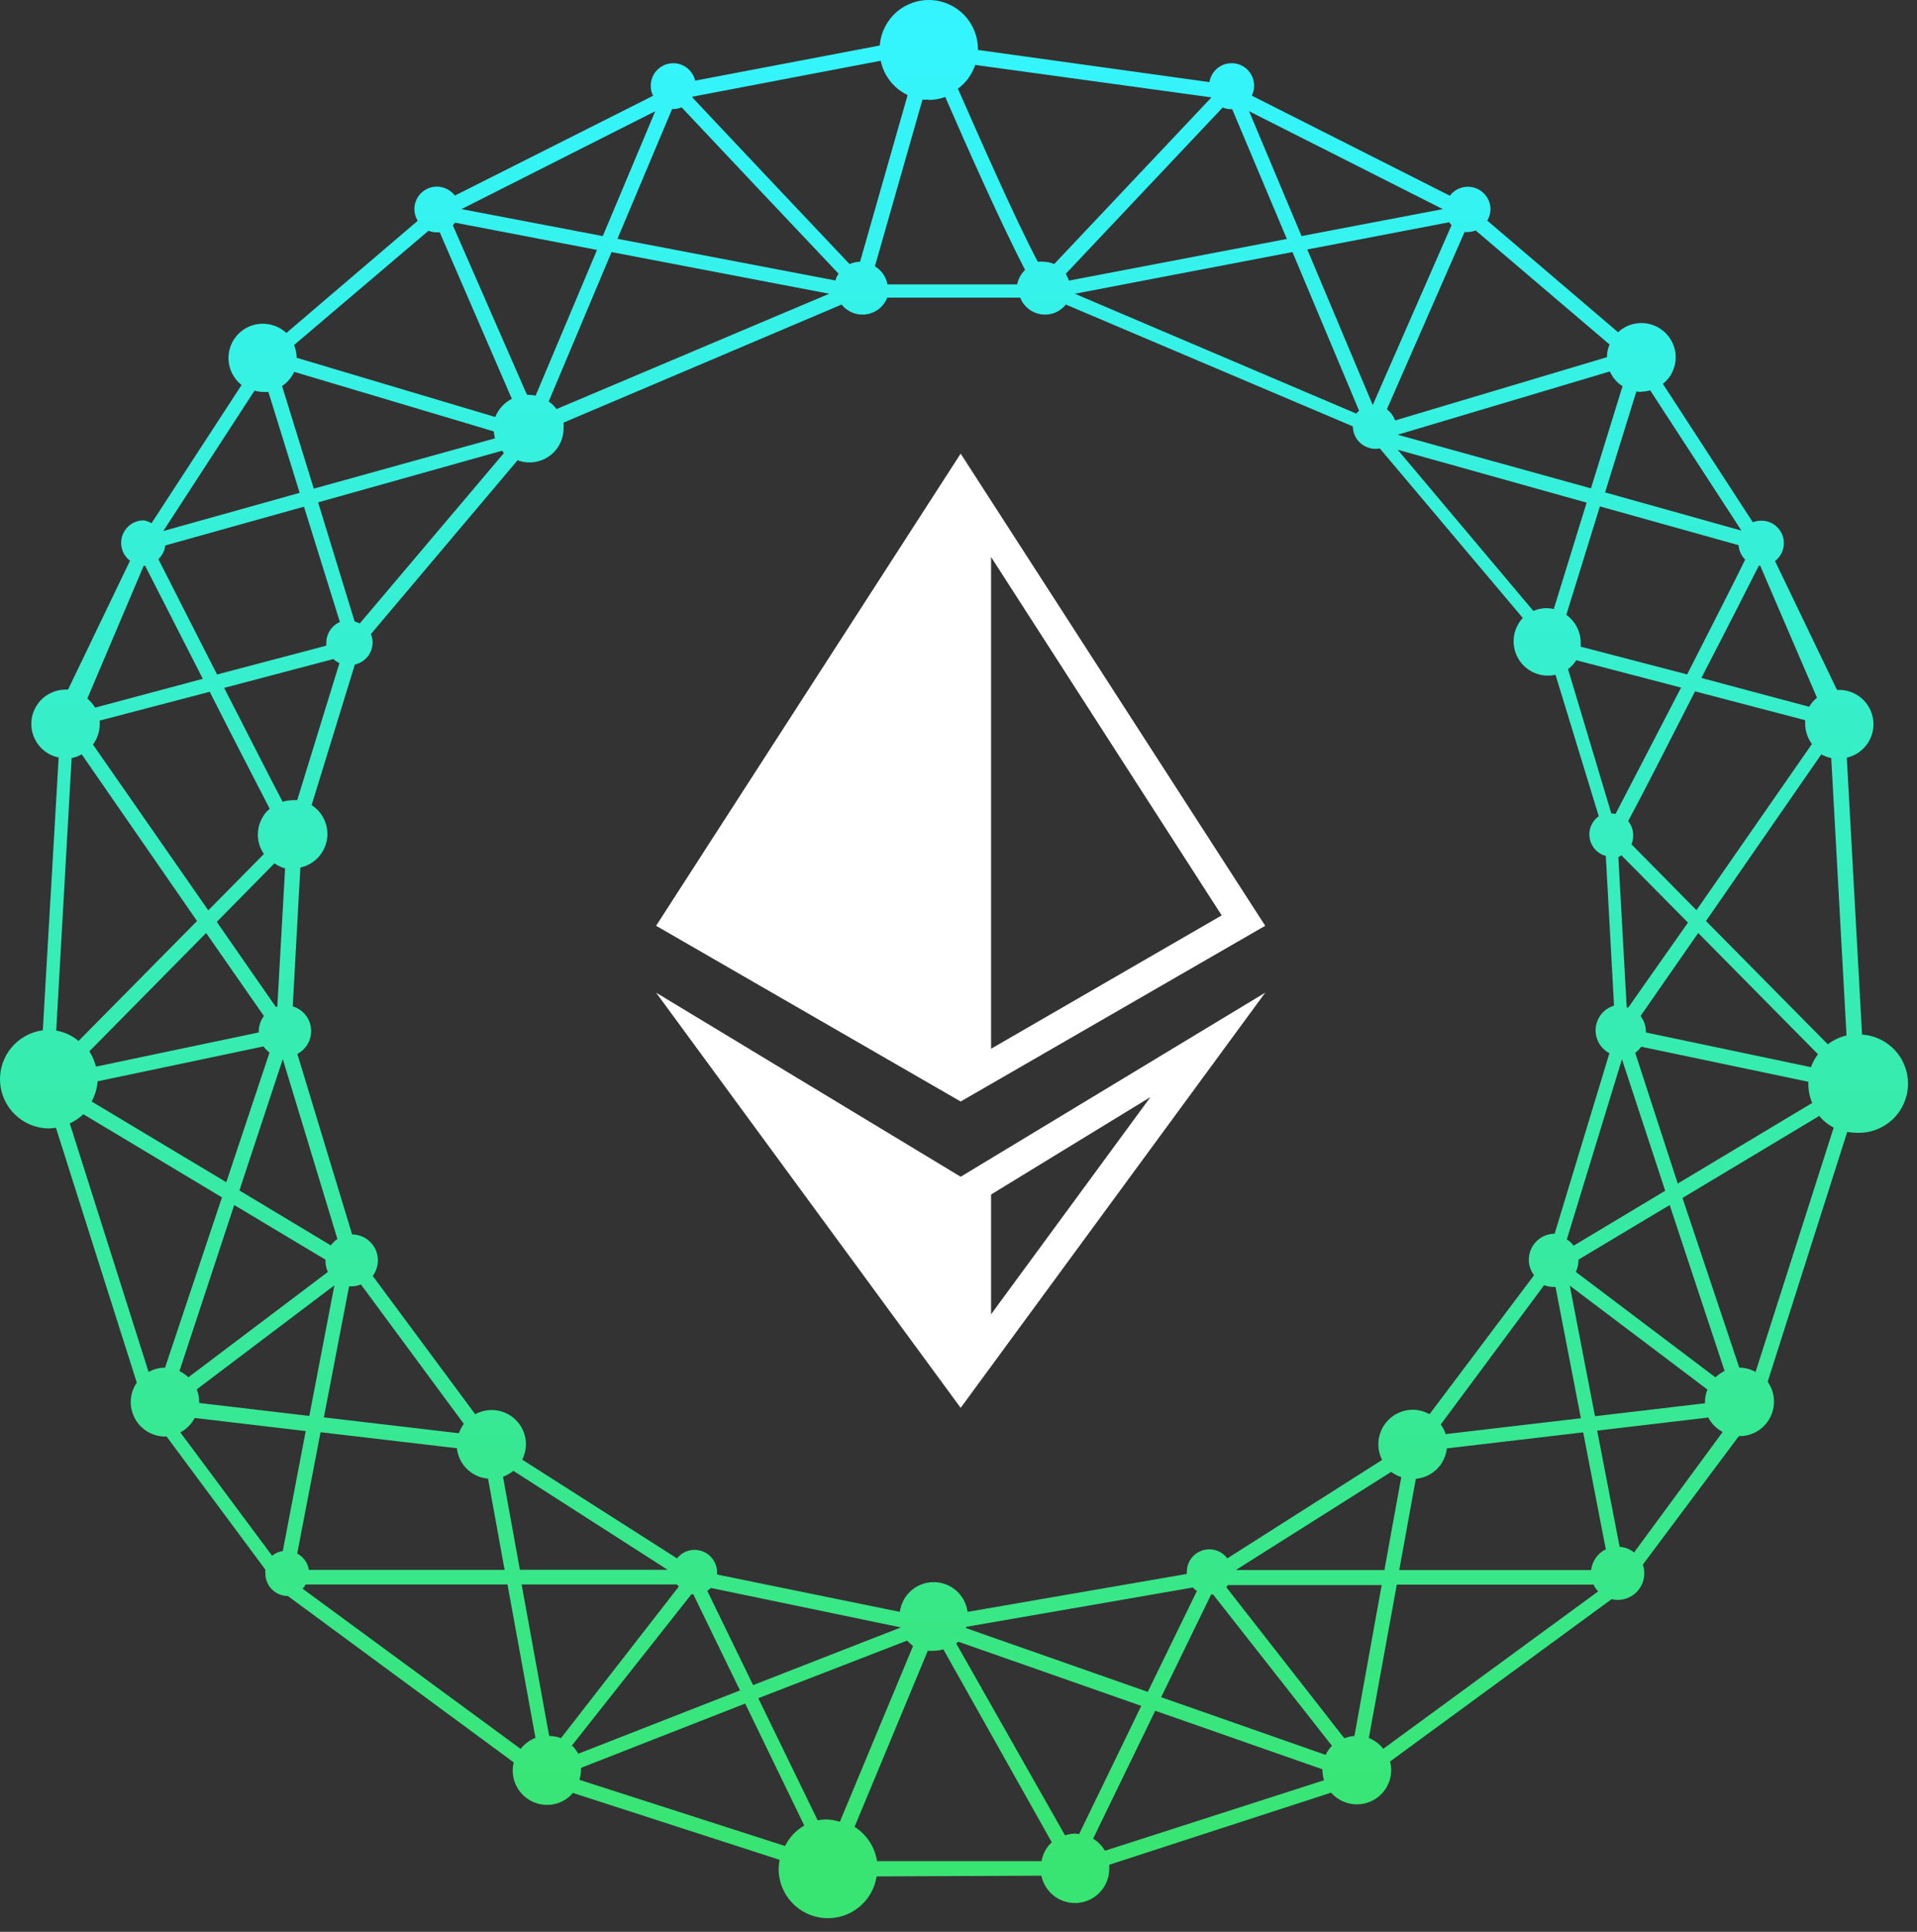 <svg width="133" height="134" viewBox="0 0 133 134" fill="none" xmlns="http://www.w3.org/2000/svg">
<rect x="0" y="0" width="133" height="134" fill="#333333" stroke="none"/>
<path d="M129.19 71.795L128.13 52.555C128.703 52.424 129.207 52.086 129.545 51.605C129.884 51.125 130.032 50.537 129.963 49.953C129.893 49.37 129.61 48.833 129.169 48.445C128.727 48.058 128.157 47.847 127.57 47.855H127.45L123.15 38.915C123.409 38.717 123.6 38.442 123.695 38.13C123.791 37.817 123.785 37.483 123.681 37.174C123.576 36.864 123.376 36.596 123.111 36.406C122.845 36.216 122.526 36.114 122.2 36.115C121.998 36.116 121.798 36.153 121.61 36.225L115.37 26.625C115.648 26.405 115.872 26.126 116.026 25.807C116.18 25.488 116.26 25.139 116.26 24.785C116.259 24.322 116.123 23.869 115.869 23.482C115.615 23.095 115.254 22.791 114.829 22.606C114.405 22.421 113.935 22.364 113.479 22.442C113.023 22.52 112.599 22.73 112.26 23.045L103.19 15.305C103.329 15.061 103.404 14.786 103.41 14.505C103.406 14.178 103.3 13.86 103.106 13.597C102.913 13.333 102.642 13.136 102.332 13.034C102.021 12.931 101.686 12.928 101.374 13.025C101.062 13.122 100.788 13.315 100.59 13.575L86.85 6.635C86.954 6.427 87.009 6.198 87.01 5.965C87.015 5.571 86.871 5.189 86.607 4.897C86.343 4.604 85.978 4.423 85.585 4.389C85.193 4.355 84.802 4.47 84.491 4.713C84.18 4.955 83.972 5.306 83.91 5.695L67.85 3.465C67.864 2.578 67.532 1.72 66.925 1.074C66.317 0.428 65.481 0.044 64.595 0.004C63.709 -0.037 62.842 0.27 62.178 0.858C61.515 1.446 61.106 2.27 61.04 3.155L48.23 5.595C48.143 5.22 47.921 4.89 47.606 4.669C47.291 4.448 46.906 4.351 46.524 4.396C46.141 4.442 45.79 4.628 45.536 4.917C45.283 5.207 45.145 5.58 45.15 5.965C45.149 6.201 45.204 6.434 45.31 6.645L31.56 13.565C31.412 13.373 31.223 13.218 31.006 13.11C30.79 13.003 30.552 12.946 30.31 12.945C29.896 12.945 29.499 13.109 29.207 13.402C28.914 13.694 28.75 14.091 28.75 14.505C28.752 14.791 28.832 15.07 28.98 15.315L19.87 23.095C19.425 22.686 18.844 22.457 18.24 22.455C17.744 22.453 17.261 22.606 16.857 22.893C16.452 23.179 16.147 23.584 15.984 24.052C15.822 24.52 15.809 25.027 15.948 25.503C16.087 25.978 16.37 26.398 16.76 26.705L10.51 36.295C10.345 36.193 10.161 36.125 9.97 36.095C9.643 36.094 9.325 36.196 9.059 36.386C8.793 36.576 8.594 36.844 8.489 37.154C8.384 37.463 8.379 37.797 8.474 38.11C8.569 38.422 8.76 38.697 9.02 38.895L4.72 47.835H4.6C4.007 47.823 3.431 48.033 2.984 48.424C2.538 48.815 2.254 49.359 2.188 49.948C2.121 50.538 2.278 51.131 2.626 51.611C2.974 52.092 3.489 52.425 4.07 52.545L2.97 71.465C2.113 71.579 1.331 72.013 0.781 72.68C0.231 73.347 -0.046 74.198 0.006 75.061C0.058 75.924 0.435 76.735 1.061 77.331C1.687 77.927 2.515 78.265 3.38 78.275C3.547 78.269 3.714 78.252 3.88 78.225L9.49 95.905C9.243 96.266 9.099 96.688 9.075 97.124C9.052 97.561 9.148 97.996 9.354 98.382C9.561 98.768 9.869 99.09 10.245 99.312C10.622 99.535 11.052 99.65 11.49 99.645H11.56L18.41 108.875C18.4 108.965 18.4 109.055 18.41 109.145C18.41 109.559 18.574 109.955 18.867 110.248C19.159 110.541 19.556 110.705 19.97 110.705L35.64 122.245C35.596 122.428 35.573 122.616 35.57 122.805C35.57 123.439 35.822 124.047 36.27 124.495C36.718 124.943 37.326 125.195 37.96 125.195C38.301 125.196 38.638 125.122 38.947 124.979C39.256 124.835 39.53 124.626 39.75 124.365L54.09 129.005C54.046 129.219 54.023 129.436 54.02 129.655C54.025 130.515 54.354 131.341 54.941 131.969C55.529 132.598 56.331 132.981 57.189 133.045C58.047 133.108 58.897 132.845 59.569 132.31C60.242 131.774 60.689 131.005 60.82 130.155L72.25 130.105C72.37 130.686 72.703 131.201 73.183 131.549C73.664 131.897 74.257 132.053 74.846 131.987C75.436 131.921 75.979 131.636 76.37 131.19C76.761 130.744 76.972 130.168 76.96 129.575C76.965 129.498 76.965 129.421 76.96 129.345L92.35 124.345C92.669 124.71 93.093 124.968 93.564 125.086C94.034 125.203 94.529 125.174 94.983 125.002C95.437 124.83 95.827 124.524 96.102 124.124C96.376 123.724 96.522 123.25 96.52 122.765C96.519 122.569 96.492 122.374 96.44 122.185L111.81 110.925C112.082 110.99 112.366 110.993 112.639 110.932C112.912 110.871 113.168 110.749 113.387 110.575C113.606 110.4 113.782 110.178 113.902 109.925C114.022 109.672 114.083 109.395 114.08 109.115C114.077 108.914 114.044 108.715 113.98 108.525L120.64 99.615C121.082 99.624 121.518 99.51 121.9 99.286C122.281 99.062 122.593 98.736 122.8 98.345C123.007 97.955 123.102 97.514 123.074 97.072C123.046 96.631 122.895 96.206 122.64 95.845L128.16 78.515C128.388 78.556 128.618 78.576 128.85 78.575C129.743 78.605 130.613 78.284 131.272 77.679C131.931 77.074 132.326 76.235 132.372 75.342C132.418 74.449 132.111 73.573 131.518 72.904C130.924 72.235 130.092 71.826 129.2 71.765L129.19 71.795ZM122.03 39.235H122.12L126.06 48.395C125.843 48.571 125.66 48.784 125.52 49.025L118.04 47.025C119.7 43.825 121.25 40.775 122.03 39.235ZM118.3 97.335L110.66 98.235L108.91 89.175L118.46 96.385C118.347 96.661 118.289 96.957 118.29 97.255C118.29 97.255 118.3 97.305 118.3 97.335ZM95.63 100.215C95.633 100.58 95.722 100.94 95.89 101.265L85.15 108.095C84.954 107.833 84.68 107.638 84.368 107.54C84.056 107.442 83.721 107.444 83.41 107.547C83.099 107.65 82.828 107.848 82.636 108.113C82.444 108.379 82.341 108.697 82.34 109.025C82.34 109.075 82.34 109.125 82.34 109.175L67.13 111.805C67.055 111.234 66.776 110.711 66.343 110.331C65.911 109.951 65.355 109.742 64.78 109.742C64.204 109.742 63.649 109.951 63.216 110.331C62.784 110.711 62.504 111.234 62.43 111.805L49.75 109.215C49.755 109.148 49.755 109.081 49.75 109.015C49.739 108.696 49.631 108.388 49.44 108.132C49.249 107.876 48.984 107.685 48.681 107.585C48.378 107.485 48.051 107.48 47.745 107.571C47.439 107.662 47.169 107.845 46.97 108.095L36.23 101.245C36.398 100.92 36.487 100.56 36.49 100.195C36.492 99.781 36.386 99.374 36.182 99.013C35.978 98.653 35.685 98.352 35.329 98.14C34.974 97.928 34.569 97.812 34.156 97.805C33.742 97.797 33.333 97.897 32.97 98.095L25.86 88.505C26.092 88.193 26.218 87.814 26.22 87.425C26.22 86.949 26.032 86.493 25.696 86.156C25.361 85.818 24.905 85.627 24.43 85.625L20.63 73.105C20.945 72.939 21.203 72.684 21.372 72.371C21.542 72.058 21.614 71.701 21.579 71.347C21.545 70.993 21.406 70.657 21.18 70.382C20.954 70.108 20.651 69.907 20.31 69.805L20.84 60.175C21.3 60.075 21.721 59.841 22.048 59.502C22.375 59.163 22.595 58.734 22.678 58.271C22.762 57.807 22.706 57.329 22.517 56.897C22.329 56.465 22.017 56.099 21.62 55.845L24.62 46.095C24.968 46.018 25.28 45.824 25.503 45.546C25.727 45.268 25.849 44.922 25.85 44.565C25.851 44.365 25.81 44.168 25.73 43.985L35.91 31.925C36.269 32.06 36.656 32.105 37.037 32.057C37.418 32.008 37.782 31.868 38.096 31.647C38.41 31.426 38.666 31.132 38.841 30.79C39.016 30.448 39.105 30.069 39.1 29.685C39.11 29.562 39.11 29.438 39.1 29.315L58.39 21.125C58.592 21.379 58.858 21.575 59.161 21.694C59.464 21.813 59.792 21.85 60.114 21.801C60.435 21.752 60.738 21.62 60.992 21.417C61.246 21.214 61.441 20.948 61.56 20.645H70.78C70.898 20.948 71.094 21.214 71.348 21.417C71.602 21.62 71.905 21.752 72.226 21.801C72.547 21.85 72.876 21.813 73.179 21.694C73.481 21.575 73.747 21.379 73.95 21.125L93.86 29.575C93.861 29.806 93.914 30.033 94.013 30.241C94.113 30.449 94.257 30.633 94.436 30.779C94.614 30.925 94.823 31.03 95.046 31.086C95.27 31.143 95.503 31.149 95.73 31.105L105.65 42.865C105.335 43.204 105.125 43.628 105.047 44.084C104.969 44.541 105.026 45.01 105.211 45.434C105.396 45.859 105.7 46.22 106.087 46.474C106.474 46.728 106.927 46.864 107.39 46.865C107.568 46.865 107.746 46.845 107.92 46.805L110.92 56.615C110.68 56.785 110.494 57.019 110.382 57.291C110.271 57.563 110.239 57.861 110.29 58.15C110.342 58.439 110.474 58.708 110.672 58.925C110.871 59.142 111.126 59.298 111.41 59.375L111.98 69.755C111.639 69.857 111.336 70.058 111.11 70.332C110.884 70.607 110.745 70.943 110.71 71.297C110.676 71.651 110.748 72.008 110.917 72.321C111.086 72.634 111.345 72.889 111.66 73.055L107.86 85.575C107.384 85.578 106.929 85.768 106.593 86.106C106.258 86.443 106.07 86.899 106.07 87.375C106.066 87.765 106.193 88.145 106.43 88.455L99.18 98.095C98.825 97.896 98.426 97.789 98.02 97.785C97.703 97.785 97.388 97.848 97.096 97.971C96.803 98.093 96.538 98.273 96.316 98.499C96.093 98.725 95.918 98.993 95.8 99.288C95.682 99.583 95.624 99.898 95.63 100.215ZM97.22 102.455L96.05 108.905H85.74L96.52 102.095C96.731 102.254 96.968 102.376 97.22 102.455ZM83.04 110.355L79.63 117.355L67.03 112.935C67.034 112.905 67.034 112.875 67.03 112.845L82.76 110.115C82.841 110.208 82.935 110.289 83.04 110.355ZM62.5 112.885L52.25 116.885L49.07 110.345C49.161 110.289 49.246 110.222 49.32 110.145L62.5 112.885ZM46.32 108.885H36.07L34.9 102.435C35.158 102.334 35.401 102.196 35.62 102.025L46.32 108.885ZM13.66 96.365L23.2 89.155L21.46 98.215L13.82 97.315C13.82 97.315 13.82 97.265 13.82 97.235C13.816 96.944 13.762 96.657 13.66 96.385V96.365ZM6.91 49.985L14.55 47.985C16.07 50.985 17.62 53.985 18.71 56.095C18.453 56.317 18.247 56.592 18.105 56.901C17.964 57.209 17.89 57.545 17.89 57.885C17.886 58.368 18.033 58.84 18.31 59.235L14.45 63.145L6.45 51.645C6.752 51.237 6.917 50.743 6.92 50.235C6.921 50.158 6.918 50.081 6.91 50.005V49.985ZM19.6 55.595C18.54 53.595 17.04 50.595 15.55 47.715L23.13 45.715C23.255 45.828 23.397 45.923 23.55 45.995L20.62 55.505C20.503 55.495 20.386 55.495 20.27 55.505C20.042 55.511 19.817 55.547 19.6 55.615V55.595ZM19.78 60.215L19.24 69.835H19.13L15.04 63.945L19.04 59.885C19.265 60.042 19.515 60.16 19.78 60.235V60.215ZM18.31 70.475C18.077 70.787 17.951 71.166 17.95 71.555C17.945 71.575 17.945 71.595 17.95 71.615L6.66 73.985C6.565 73.609 6.409 73.251 6.2 72.925L14.3 64.715L18.31 70.475ZM6.77 75.005L18.28 72.585C18.396 72.746 18.538 72.888 18.7 73.005L15.7 82.005L6.36 76.405C6.59 75.978 6.73 75.508 6.77 75.025V75.005ZM19.62 73.465L23.41 85.945C23.233 86.065 23.078 86.214 22.95 86.385L16.61 82.575L19.62 73.465ZM24.22 89.225H24.4C24.619 89.222 24.837 89.178 25.04 89.095L32.18 98.765C32.032 98.961 31.917 99.181 31.84 99.415L22.47 98.315L24.22 89.225ZM22.07 34.845L34.83 31.265C34.88 31.315 34.91 31.375 34.96 31.425L24.96 43.245L24.6 43.095L22.07 34.845ZM38.07 27.845L42.43 17.485L57.53 20.375L38.61 28.375C38.464 28.173 38.285 27.997 38.08 27.855L38.07 27.845ZM74.57 20.375L89.67 17.485L94.29 28.485L94.09 28.685L74.57 20.375ZM96.97 31.195L110.08 34.865L107.8 42.245C107.64 42.205 107.475 42.185 107.31 42.185C106.99 42.185 106.674 42.25 106.38 42.375L96.97 31.195ZM112.11 56.465C112.005 56.438 111.898 56.422 111.79 56.415L108.79 46.415C109.017 46.246 109.211 46.036 109.36 45.795L116.63 47.695C114.86 51.095 113.13 54.465 112.08 56.465H112.11ZM112.5 59.335L117.11 63.995L112.97 69.885H112.86L112.28 59.455C112.351 59.428 112.415 59.387 112.47 59.335H112.5ZM107.13 89.145C107.328 89.22 107.538 89.261 107.75 89.265H107.92L109.68 98.375L100.3 99.475C100.223 99.235 100.108 99.008 99.96 98.805L107.13 89.145ZM108.71 85.955L112.53 73.475L115.53 82.595L109.18 86.405C109.044 86.223 108.874 86.07 108.68 85.955H108.71ZM113.45 73.025C113.611 72.908 113.753 72.766 113.87 72.605L125.46 75.035C125.46 75.085 125.46 75.135 125.46 75.185C125.461 75.638 125.553 76.087 125.73 76.505L116.4 82.095L113.45 73.025ZM125.65 74.025L114.19 71.615C114.19 71.615 114.19 71.615 114.19 71.555C114.19 71.164 114.06 70.784 113.82 70.475L117.82 64.715L126.13 73.125C125.906 73.417 125.734 73.745 125.62 74.095L125.65 74.025ZM117.7 63.135L113.19 58.565C113.272 58.372 113.313 58.164 113.31 57.955C113.315 57.591 113.191 57.236 112.96 56.955C114.04 54.955 115.84 51.405 117.6 47.955L125.24 49.955C125.235 50.035 125.235 50.115 125.24 50.195C125.243 50.703 125.407 51.197 125.71 51.605L117.7 63.135ZM117.07 46.785L109.67 44.855C109.67 44.755 109.67 44.655 109.67 44.555C109.664 44.181 109.57 43.813 109.396 43.481C109.223 43.15 108.974 42.863 108.67 42.645L111 35.125L120.62 37.815C120.647 38.193 120.81 38.548 121.08 38.815C120.31 40.385 118.72 43.515 117.04 46.805L117.07 46.785ZM113.9 27.165C114.1 27.161 114.298 27.131 114.49 27.075L120.82 36.805L111.36 34.155L113.53 27.155C113.642 27.174 113.756 27.184 113.87 27.185L113.9 27.165ZM112.58 26.755L110.38 33.875L96.97 30.155L111.69 25.765C111.873 26.178 112.171 26.529 112.55 26.775L112.58 26.755ZM101.61 16.095H101.82C102.012 16.095 102.202 16.058 102.38 15.985L111.67 23.895C111.549 24.172 111.487 24.472 111.49 24.775L96.79 29.165C96.684 28.855 96.485 28.586 96.22 28.395L101.61 16.095ZM100.7 15.635L95.24 28.095L90.7 17.305L100.55 15.415C100.591 15.485 100.641 15.549 100.7 15.605V15.635ZM100.1 14.505L90.3 16.375L86.66 7.715L100.1 14.505ZM84.83 7.455C85.016 7.536 85.217 7.577 85.42 7.575H85.49L89.28 16.575L74.16 19.465C74.105 19.3 74.031 19.143 73.94 18.995L84.83 7.455ZM67.67 4.505L84.05 6.755L73.14 18.315C72.899 18.212 72.641 18.158 72.38 18.155C72.254 18.14 72.126 18.14 72 18.155C70.38 15.075 68 9.645 66.46 6.155C67.028 5.734 67.45 5.147 67.67 4.475V4.505ZM64.41 6.935C64.809 6.932 65.204 6.861 65.58 6.725C67.1 10.225 69.49 15.585 71.12 18.725C70.837 18.993 70.644 19.342 70.57 19.725H61.57C61.524 19.466 61.422 19.22 61.272 19.005C61.122 18.789 60.926 18.608 60.7 18.475L64 6.915C64.136 6.92 64.273 6.917 64.41 6.905V6.935ZM48.1 6.695L61.1 4.215C61.209 4.728 61.434 5.21 61.758 5.622C62.082 6.035 62.497 6.368 62.97 6.595L59.67 18.155C59.419 18.162 59.171 18.216 58.94 18.315C56.17 15.395 50.34 9.215 48.03 6.755C48.049 6.722 48.072 6.691 48.1 6.665V6.695ZM46.63 7.565H46.7C46.903 7.566 47.103 7.525 47.29 7.445C49.59 9.885 55.37 16.025 58.18 18.985C58.081 19.128 58.006 19.287 57.96 19.455L42.84 16.565L46.63 7.565ZM45.46 7.715L41.82 16.375L32.02 14.505L45.46 7.715ZM31.57 15.445L41.42 17.335L37.16 27.445C36.986 27.404 36.808 27.384 36.63 27.385H36.56L31.42 15.635L31.57 15.445ZM29.73 16.005C29.908 16.076 30.098 16.113 30.29 16.115H30.51L35.51 27.665C34.985 27.93 34.576 28.378 34.36 28.925L20.58 24.815C20.577 24.513 20.516 24.214 20.4 23.935L29.73 16.005ZM20.42 25.795L34.26 29.925C34.272 30.087 34.299 30.248 34.34 30.405L21.77 33.895L19.57 26.775C19.945 26.527 20.24 26.177 20.42 25.765V25.795ZM17.66 27.095C17.848 27.15 18.043 27.18 18.24 27.185C18.366 27.195 18.493 27.195 18.62 27.185L20.79 34.185L11.33 36.835L17.66 27.095ZM11.47 37.835L21.09 35.145L23.58 43.145C23.302 43.267 23.065 43.467 22.898 43.721C22.731 43.974 22.641 44.271 22.64 44.575C22.634 44.645 22.634 44.715 22.64 44.785L15.06 46.785C13.38 43.495 11.79 40.365 10.99 38.785C11.253 38.532 11.422 38.197 11.47 37.835ZM9.97 39.245H10.07L14.07 47.085L6.6 49.085C6.456 48.846 6.273 48.633 6.06 48.455L9.97 39.245ZM4.97 52.585C5.215 52.534 5.451 52.447 5.67 52.325L13.67 63.885L5.45 72.205C5.005 71.833 4.471 71.585 3.9 71.485L4.97 52.585ZM11.45 94.865C11.05 94.866 10.658 94.969 10.31 95.165L4.84 77.925C5.189 77.769 5.507 77.553 5.78 77.285L15.4 83.055L11.45 94.865ZM16.25 83.585L22.58 87.375C22.58 87.375 22.58 87.435 22.58 87.465C22.579 87.728 22.637 87.987 22.75 88.225L13.07 95.535C12.887 95.36 12.677 95.215 12.45 95.105L16.25 83.585ZM19.62 107.585C19.348 107.625 19.092 107.74 18.88 107.915L12.51 99.355C12.937 99.131 13.286 98.782 13.51 98.355L21.21 99.265L19.62 107.585ZM20.62 107.765L22.24 99.345L31.7 100.455C31.758 101.003 32.006 101.513 32.4 101.898C32.794 102.283 33.311 102.519 33.86 102.565L35.01 108.895H21.43C21.394 108.661 21.305 108.439 21.17 108.244C21.035 108.05 20.857 107.89 20.65 107.775L20.62 107.765ZM36.1 121.295L20.99 110.195C21.079 110.112 21.154 110.013 21.21 109.905H35.21L37.15 120.545C36.746 120.699 36.393 120.962 36.13 121.305L36.1 121.295ZM38.1 120.405L36.19 109.905H46.97C47.007 109.957 47.047 110.007 47.09 110.055L38.92 120.565C38.679 120.475 38.426 120.424 38.17 120.415L38.1 120.405ZM39.64 121.125L47.97 110.585H48.1L51.34 117.255L40.12 121.645C40.007 121.445 39.869 121.26 39.71 121.095L39.64 121.125ZM54.4 128.025L40.2 123.455C40.267 123.234 40.304 123.005 40.31 122.775C40.31 122.725 40.31 122.675 40.31 122.625L51.7 118.165L55.8 126.625C55.228 126.955 54.766 127.445 54.47 128.035L54.4 128.025ZM57.4 126.205C57.175 126.204 56.951 126.224 56.73 126.265L52.61 117.795L62.94 113.795C63.062 113.934 63.199 114.058 63.35 114.165L58.27 126.365C58.013 126.285 57.748 126.235 57.48 126.215L57.4 126.205ZM72.26 129.095H60.85C60.773 128.61 60.595 128.147 60.326 127.737C60.057 127.327 59.704 126.978 59.29 126.715L64.37 114.505C64.51 114.515 64.65 114.515 64.79 114.505C65.013 114.503 65.236 114.469 65.45 114.405L72.97 127.785C72.597 128.133 72.348 128.593 72.26 129.095ZM74.6 127.185C74.358 127.189 74.119 127.229 73.89 127.305L66.34 113.995C66.392 113.958 66.442 113.918 66.49 113.875L79.18 118.325L74.87 127.215L74.6 127.185ZM76.66 128.375C76.459 128.032 76.177 127.744 75.84 127.535L80.15 118.665L91.75 122.725C91.75 122.725 91.75 122.785 91.75 122.805C91.755 123.035 91.793 123.264 91.86 123.485L76.66 128.375ZM91.97 121.725L80.56 117.725L84.03 110.595H84.16L92.41 121.095C92.228 121.278 92.079 121.491 91.97 121.725ZM93.97 120.415C93.73 120.431 93.493 120.485 93.27 120.575L85.08 110.095L85.2 109.945H95.86L93.97 120.415ZM95.97 121.305C95.71 120.97 95.364 120.711 94.97 120.555L96.91 109.915H110.56C110.642 110.087 110.75 110.246 110.88 110.385L95.97 121.305ZM110.37 108.905H97.08L98.23 102.575C98.778 102.529 99.293 102.293 99.685 101.908C100.078 101.522 100.323 101.012 100.38 100.465L109.84 99.355L111.41 107.465C111.133 107.601 110.895 107.804 110.717 108.055C110.539 108.307 110.426 108.599 110.39 108.905H110.37ZM113.37 107.685C113.086 107.453 112.736 107.317 112.37 107.295L110.81 99.235L118.52 98.325C118.741 98.754 119.091 99.103 119.52 99.325L113.37 107.685ZM119.01 95.535L109.33 88.225C109.446 87.988 109.507 87.728 109.51 87.465C109.51 87.465 109.51 87.405 109.51 87.375L115.84 83.585L119.65 95.095C119.42 95.211 119.208 95.359 119.02 95.535H119.01ZM121.8 95.165C121.456 94.968 121.066 94.865 120.67 94.865L116.73 83.095L126.22 77.405C126.496 77.739 126.836 78.014 127.22 78.215L121.8 95.165ZM126.8 72.425L118.36 63.885L126.36 52.325C126.576 52.445 126.808 52.533 127.05 52.585L128.11 71.825C127.645 71.931 127.209 72.136 126.83 72.425H126.8Z" fill="url(#paint0_linear_21_86)"/>
<path d="M45.52 64.215L66.65 76.405L87.78 64.215L66.65 31.465L45.52 64.215ZM68.76 38.635L84.76 63.495L68.76 72.745V38.635Z" fill="white"/>
<path d="M45.52 68.855L66.65 97.654L87.78 68.855L66.65 81.624L45.52 68.855ZM68.76 82.855L79.82 76.094L68.76 91.165V82.855Z" fill="white"/>
<defs>
<linearGradient id="paint0_linear_21_86" x1="66.1" y1="1.165" x2="66.1" y2="128.005" gradientUnits="userSpaceOnUse">
<stop stop-color="#34F5FF"/>
<stop offset="0.93" stop-color="#38E67D"/>
<stop offset="1" stop-color="#38E572"/>
</linearGradient>
</defs>
</svg>

